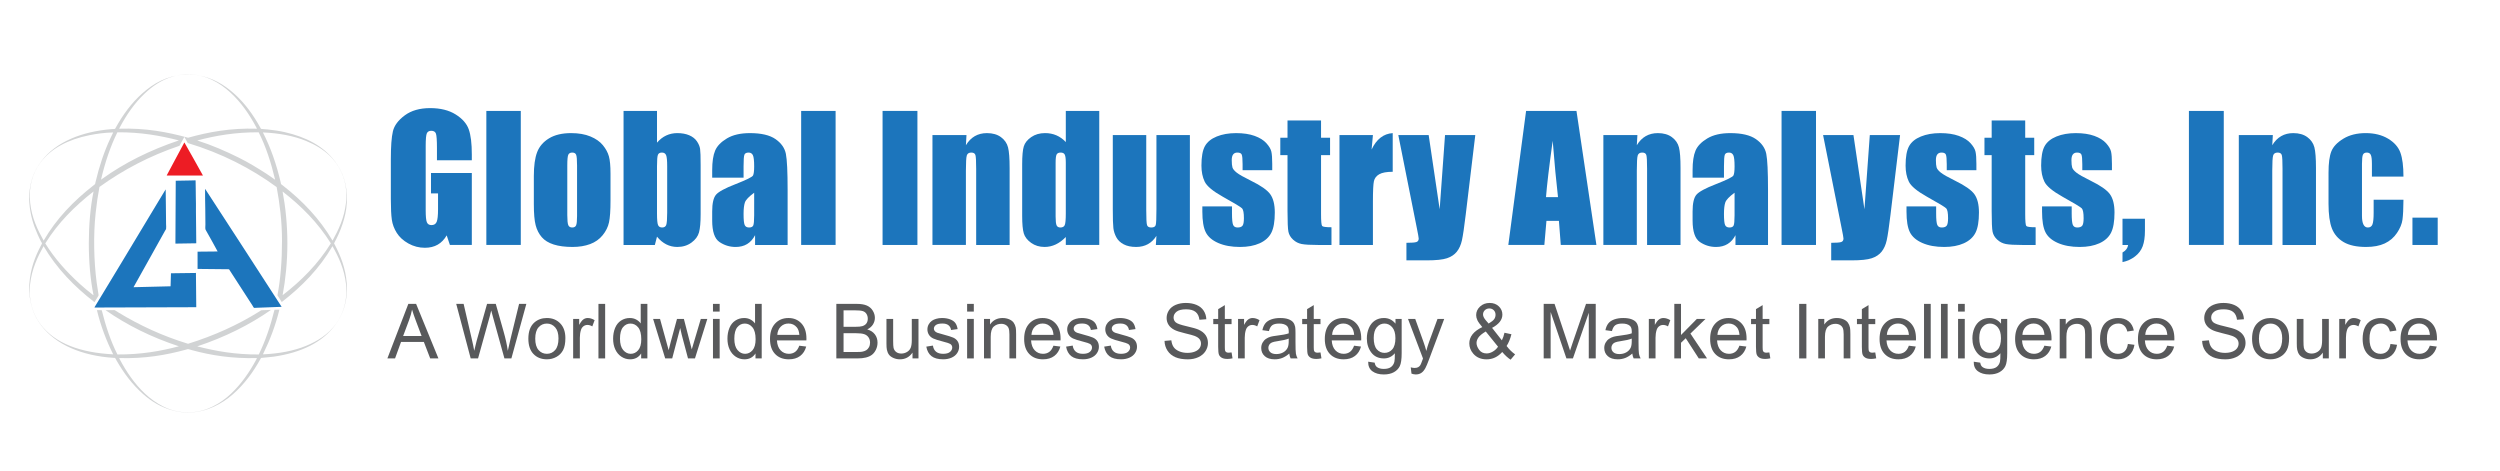 <?xml version="1.0" encoding="utf-8"?>
<!-- Generator: Adobe Illustrator 16.0.0, SVG Export Plug-In . SVG Version: 6.00 Build 0)  -->
<!DOCTYPE svg PUBLIC "-//W3C//DTD SVG 1.1//EN" "http://www.w3.org/Graphics/SVG/1.1/DTD/svg11.dtd">
<svg version="1.1" id="Layer_1" xmlns="http://www.w3.org/2000/svg" xmlns:xlink="http://www.w3.org/1999/xlink" x="0px" y="0px"
	 width="1200px" height="226px" viewBox="0 0 1200 226" enable-background="new 0 0 1200 226" xml:space="preserve">
<g>
	<path fill="#D1D3D4" d="M89.03,35.647c0.826,0,1.652,0,2.478,0c1.147,0.069,2.277,0.221,3.326,0.408
		c7.349,1.311,12.623,4.58,17.287,8.659c5.303,4.638,9.436,10.371,12.925,16.723c0.035,0.063,0.114,0.279,0.188,0.344
		c0.13,0.115,0.106,0.072,0.251,0.095c0.983,0.149,1.971,0.15,2.917,0.251c2.938,0.311,5.609,0.694,8.22,1.286
		c10.318,2.34,18.646,6.732,24.126,13.993c3.675,4.869,6.128,11.095,5.741,19.608c-0.177,3.914-1.042,7.445-2.102,10.604
		c-1.077,3.21-2.37,6.065-3.858,8.848c-0.042,0.081-0.104,0.183-0.125,0.25c-0.077,0.236,0.157,0.484,0.314,0.785
		c2.717,5.237,5.137,11.142,5.71,18.32c0.703,8.827-1.898,15.217-5.428,20.05c-6.298,8.622-16.67,13.436-29.554,15.311
		c-1.854,0.27-3.797,0.351-5.835,0.596c-0.21,0.024-0.226-0.006-0.345,0.095c-0.076,0.063-0.089,0.159-0.157,0.28
		c-3.582,6.521-7.871,12.309-13.333,17.101c-2.656,2.329-5.715,4.405-9.225,5.992c-3.524,1.595-7.681,2.76-12.455,2.76
		c-2.5,0-4.644-0.364-6.714-0.878c-6.055-1.502-10.829-4.55-14.776-8.063c-5.155-4.59-9.071-9.818-12.612-15.938
		c-0.183-0.315-0.466-1.005-0.69-1.224c-0.158-0.152-0.256-0.108-0.534-0.125c-7.786-0.463-14.849-2.108-20.706-4.707
		c-5.92-2.625-10.768-6.198-14.4-11.012c-1.823-2.416-3.321-5.125-4.298-8.406c-0.957-3.221-1.599-7.074-1.286-11.297
		c0.557-7.529,2.749-13.102,5.49-18.353c0.181-0.347,0.645-1.038,0.565-1.287c-0.107-0.333-0.385-0.666-0.565-1.004
		c-0.563-1.062-1.057-2.18-1.537-3.262c-1.981-4.469-3.517-9.167-3.953-15.185c-0.307-4.237,0.313-8.118,1.286-11.326
		c0.999-3.294,2.542-5.958,4.361-8.408c3.607-4.857,8.53-8.409,14.495-11.012c5.55-2.422,12.043-3.94,19.357-4.55
		c0.5-0.042,1.08,0.022,1.506-0.093c0.236-0.064,0.227-0.161,0.345-0.377c3.473-6.321,7.717-12.151,12.958-16.753
		C73.783,40.006,79.741,36.453,89.03,35.647z M123.07,61.217c-3.362-6.348-7.383-12.121-12.424-16.754
		c-2.563-2.356-5.477-4.537-8.91-6.149c-3.373-1.584-7.522-2.837-12.455-2.604c-1.175,0.055-2.336,0.178-3.388,0.345
		c-1.032,0.163-1.991,0.408-2.949,0.69c-5.56,1.638-9.836,4.661-13.585,8.22c-4.812,4.567-8.663,10.156-11.891,16.252
		c-0.092,0.172-0.228,0.356-0.22,0.564c12.617-0.41,23.332,1.619,33.036,4.33c9.682-2.723,20.404-4.735,33.005-4.33
		C123.297,61.574,123.161,61.388,123.07,61.217z M48.496,86.189c0.154,0.015,0.316-0.171,0.471-0.283
		c10.744-7.742,23.096-13.88,36.896-18.51c-8.866-2.272-18.294-3.98-29.523-3.89C52.973,70.316,50.432,77.95,48.496,86.189z
		 M94.677,67.428c7.07,2.231,13.638,5.128,19.891,8.22c4.696,2.322,9.094,5.027,13.334,7.75c1.334,0.857,2.632,1.839,3.89,2.698
		c0.057,0.039,0.167,0.122,0.251,0.094c-1.953-8.233-4.454-15.917-7.875-22.683C112.96,63.437,103.483,65.098,94.677,67.428z
		 M44.763,89.076c0.287-0.225,0.784-0.564,0.878-0.753c0.101-0.203,0.119-0.554,0.188-0.848c1.837-7.737,4.146-14.704,7.185-21.145
		c0.365-0.775,0.847-1.688,1.192-2.479c0.181-0.414,0.034-0.257-0.251-0.251c-3.803,0.08-7.532,0.593-10.98,1.287
		c-10.218,2.055-18.434,6.25-23.624,13.24c-3.413,4.596-5.754,11.057-4.864,19.263c0.789,7.256,3.529,12.888,6.463,18.102
		C27.1,104.891,35.371,96.43,44.763,89.076z M126.239,63.664c3.642,7.104,6.424,15.045,8.471,23.781
		c0.072,0.306,0.084,0.67,0.188,0.879c0.103,0.206,0.578,0.487,0.878,0.721c9.433,7.347,17.69,15.989,23.844,26.448
		c2.907-5.226,5.632-10.919,6.463-18.166c0.453-3.954,0.08-7.909-0.878-11.074c-2.859-9.45-9.582-15.063-18.354-18.636
		c-5.883-2.396-12.845-3.714-20.612-4.047C126.189,63.577,126.217,63.638,126.239,63.664z M88.497,65.734
		c-0.787,1.272-1.53,2.863-2.322,4.235c-14.5,4.897-27.165,11.633-38.432,19.765c-0.369,2.027-0.73,4.026-1.035,6.118
		c-0.299,2.056-0.547,4.151-0.785,6.306c-1.173,10.644-0.856,23.271,0.471,33.382c0.272,2.077,0.661,4.106,0.94,6.147
		c0.027,0.194-0.343,0.699-0.47,0.91c-0.522,0.873-1.021,1.631-1.506,2.447c-9.649-7.458-18.118-16.102-24.439-26.888
		c-2.916,5.229-5.632,10.931-6.463,18.196c-0.94,8.217,1.606,14.802,4.988,19.295c7.036,9.347,19.372,13.648,34.887,14.433
		c-3.23-6.423-5.948-13.524-7.812-21.209c0.764,0.021,1.61-0.042,2.322,0.03c1.908,7.684,4.307,14.871,7.53,21.24
		c11.208,0.071,20.685-1.591,29.491-3.92c-13.167-4.315-24.965-10.195-35.201-17.352c1.008,0,2.205,0,3.231,0
		c0.34,0,0.999-0.084,1.161,0c0.676,0.352,1.319,0.826,1.977,1.225c10.011,6.059,20.892,11.135,33.193,14.9c0.031,0,0.062,0,0.093,0
		c12.651-3.951,23.914-9.075,34.134-15.467c0.447-0.278,0.773-0.6,1.224-0.629c1.395-0.082,3.063-0.064,4.423-0.155
		c-10.393,7.249-22.18,13.104-35.42,17.508c8.873,2.274,18.313,3.981,29.553,3.89c3.15-6.513,5.629-13.695,7.529-21.459
		c0.78-0.007,1.651-0.086,2.353-0.063c-1.858,7.58-4.522,14.59-7.624,20.861c-0.089,0.182-0.254,0.375-0.219,0.598
		c7.752-0.339,14.704-1.654,20.581-4.049c5.83-2.373,10.835-5.715,14.275-10.383c3.362-4.563,5.899-11.123,4.958-19.326
		c-0.833-7.244-3.545-12.979-6.495-18.166c-6.264,10.791-14.727,19.388-24.345,26.824c-0.67-1.1-1.398-2.138-2.071-3.231
		c1.515-7.875,2.196-16.833,2.196-26.165c0-9.306-1.104-17.991-2.572-25.789c-12.272-8.979-26.414-16.255-42.668-21.145
		C89.591,67.672,89.038,66.709,88.497,65.734z M44.888,91.962c-0.001-0.019-0.005-0.037-0.031-0.031
		c-8.968,7.042-17.014,15.007-23.123,24.91c4.573,7.417,10.34,13.754,16.596,19.452c1.954,1.779,4.077,3.535,6.149,5.145
		c0.106,0.084,0.246,0.231,0.408,0.221C41.868,126.938,41.885,106.654,44.888,91.962z M135.682,91.962
		c-0.001-0.033-0.04-0.024-0.03,0.032c1.421,7.415,2.291,16.05,2.29,24.847c-0.001,8.788-0.878,17.431-2.29,24.847
		c8.972-6.91,17.039-15.002,23.153-24.877C152.661,106.962,144.687,98.948,135.682,91.962z M92.137,168.073
		c-0.618-0.168-1.242-0.404-1.852-0.503c-0.206-0.033-0.693,0.166-1.003,0.252c-9.534,2.611-19.799,4.414-32.032,4.048
		c-0.008,0.206,0.128,0.392,0.22,0.563c1.606,3.032,3.347,5.916,5.271,8.598c4.115,5.732,9,10.755,15.561,14.055
		c3.309,1.663,7.17,2.855,11.953,2.854c4.792,0,8.611-1.2,11.953-2.854c3.311-1.637,6.193-3.748,8.691-6.118
		c4.909-4.659,8.85-10.294,12.172-16.501c0.109-0.203,0.239-0.445,0.22-0.597C111.45,172.18,101.334,170.592,92.137,168.073z"/>
	<path fill="#ED1C24" d="M97.407,84.244c-5.783,0-11.566,0-17.35,0c-0.035-0.184,0.111-0.324,0.189-0.47
		c1.29-2.436,2.639-4.924,3.952-7.403c1.421-2.684,2.885-5.371,4.298-8C91.481,73.626,94.518,78.998,97.407,84.244z"/>
	<path fill="#1C75BC" d="M94.207,116.777c-3.331,0.059-6.65,0.128-10.009,0.158c0.029-10.083,0.098-20.128,0.157-30.182
		c2.382-0.038,4.574-0.125,6.964-0.125c0.771,0,1.666-0.005,2.417-0.063c0.212-0.017,0.14,0.042,0.157,0.376
		c0.117,2.405,0.006,4.748,0.094,7.09c0.099,2.628,0.063,5.122,0.063,7.593C94.05,106.725,94.227,111.751,94.207,116.777z"/>
	<path fill="#1C75BC" d="M98.474,90.676c12.229,18.854,24.579,37.743,36.707,56.598c-4.057,0.136-8.202,0.359-12.393,0.47
		c-0.293,0.009-0.651,0.083-0.816,0.032c-0.232-0.071-0.571-0.801-0.784-1.129c-3.734-5.752-7.586-11.722-11.263-17.412
		c-5.052-0.029-10.066-0.099-15.09-0.156c0-2.762,0-5.523,0-8.283c3.211-0.031,6.396-0.088,9.632-0.094
		c-1.676-3.204-3.646-6.592-5.491-9.915c-0.121-0.217-0.299-0.483-0.345-0.659c-0.162-0.628-0.031-1.591-0.031-2.415
		c0-2.492-0.063-4.758-0.063-7.279c0-3.283-0.182-6.451-0.095-9.663C98.444,90.726,98.433,90.681,98.474,90.676z"/>
	<path fill="#1C75BC" d="M79.524,90.895c0.162,5.406,0.055,11.087,0.189,16.628c0.019,0.808,0.126,1.742,0,2.384
		c-0.048,0.24-0.328,0.561-0.503,0.878c-4.986,9.088-10.116,18.023-15.122,27.076c5.906-0.17,11.846-0.307,17.789-0.44
		c0.092-2.05,0.099-4.188,0.188-6.244c4.003-0.043,7.979-0.114,11.985-0.155c0.063,5.472,0.131,10.935,0.157,16.44
		c-16.299,0.026-32.556,0.093-48.817,0.155c-0.053-0.16,0.087-0.321,0.158-0.438c8.409-13.978,17.01-27.971,25.381-42.041
		c1.41-2.37,2.826-4.737,4.266-7.09C76.65,95.671,78.108,93.299,79.524,90.895z"/>
</g>
<g enable-background="new    ">
	<path fill="#1C75BC" d="M226.469,76.928h-16.731v-5.842c0-3.683-0.159-5.987-0.477-6.915s-1.073-1.392-2.265-1.392
		c-1.034,0-1.736,0.397-2.106,1.192c-0.372,0.795-0.557,2.836-0.557,6.12v30.88c0,2.889,0.185,4.789,0.557,5.703
		c0.371,0.914,1.113,1.371,2.226,1.371c1.218,0,2.046-0.517,2.484-1.55c0.437-1.033,0.656-3.047,0.656-6.041v-7.631h-3.378v-9.776
		h19.593v34.536h-10.515l-1.547-4.61c-1.14,1.987-2.579,3.478-4.315,4.472c-1.737,0.993-3.785,1.49-6.145,1.49
		c-2.811,0-5.443-0.683-7.895-2.047c-2.453-1.364-4.315-3.054-5.588-5.067c-1.273-2.013-2.068-4.126-2.386-6.339
		c-0.318-2.212-0.477-5.53-0.477-9.955V76.411c0-6.146,0.331-10.611,0.994-13.394c0.662-2.781,2.563-5.331,5.703-7.65
		c3.14-2.317,7.199-3.477,12.181-3.477c4.901,0,8.968,1.007,12.201,3.02c3.232,2.015,5.338,4.405,6.319,7.174
		c0.98,2.769,1.471,6.79,1.471,12.062V76.928z"/>
	<path fill="#1C75BC" d="M249.979,53.241v64.343h-16.533V53.241H249.979z"/>
	<path fill="#1C75BC" d="M293.043,83.366v12.916c0,4.743-0.239,8.221-0.716,10.433c-0.477,2.212-1.497,4.278-3.06,6.199
		c-1.563,1.922-3.57,3.339-6.021,4.253s-5.266,1.371-8.445,1.371c-3.551,0-6.558-0.392-9.021-1.173
		c-2.464-0.781-4.379-1.96-5.743-3.537c-1.365-1.576-2.338-3.483-2.921-5.723c-0.583-2.238-0.874-5.597-0.874-10.074V84.519
		c0-4.901,0.529-8.729,1.589-11.485c1.06-2.756,2.967-4.968,5.723-6.637c2.755-1.67,6.279-2.504,10.571-2.504
		c3.603,0,6.696,0.536,9.28,1.609c2.583,1.073,4.577,2.471,5.981,4.192c1.404,1.723,2.365,3.498,2.881,5.326
		S293.043,79.63,293.043,83.366z M276.987,79.392c0-2.702-0.146-4.404-0.437-5.106c-0.292-0.702-0.914-1.054-1.868-1.054
		c-0.954,0-1.589,0.352-1.907,1.054c-0.318,0.702-0.477,2.404-0.477,5.106v23.806c0,2.491,0.159,4.113,0.477,4.868
		c0.318,0.756,0.94,1.133,1.868,1.133c0.954,0,1.583-0.344,1.888-1.033c0.304-0.688,0.457-2.172,0.457-4.451V79.392z"/>
	<path fill="#1C75BC" d="M315.362,53.241v15.231c1.324-1.54,2.802-2.688,4.431-3.445c1.629-0.756,3.398-1.135,5.306-1.135
		c2.199,0,4.106,0.345,5.723,1.033c1.616,0.689,2.848,1.656,3.696,2.901c0.847,1.245,1.357,2.464,1.53,3.656
		c0.172,1.192,0.258,3.735,0.258,7.63v23.766c0,3.869-0.258,6.75-0.775,8.645s-1.729,3.537-3.636,4.928
		c-1.908,1.392-4.173,2.087-6.796,2.087c-1.882,0-3.637-0.412-5.266-1.234c-1.629-0.823-3.12-2.058-4.471-3.704l-1.034,3.984
		h-15.022V53.241H315.362z M320.25,79.829c0-2.729-0.173-4.511-0.517-5.346c-0.345-0.834-1.021-1.252-2.027-1.252
		c-0.98,0-1.617,0.365-1.908,1.093c-0.292,0.729-0.437,2.563-0.437,5.505v22.732c0,2.835,0.165,4.649,0.497,5.444
		c0.331,0.795,0.987,1.192,1.967,1.192c1.006,0,1.662-0.41,1.967-1.231c0.304-0.821,0.457-2.796,0.457-5.922V79.829z"/>
	<path fill="#1C75BC" d="M356.915,85.273h-15.063v-3.537c0-4.079,0.47-7.226,1.411-9.438c0.94-2.212,2.828-4.166,5.663-5.862
		c2.834-1.695,6.518-2.543,11.048-2.543c5.431,0,9.524,0.96,12.28,2.881c2.755,1.922,4.412,4.279,4.968,7.074
		c0.557,2.796,0.834,8.552,0.834,17.268v26.469h-15.619v-4.699c-0.98,1.885-2.245,3.298-3.795,4.239
		c-1.55,0.942-3.398,1.414-5.544,1.414c-2.809,0-5.385-0.789-7.73-2.365s-3.517-5.027-3.517-10.353v-4.332
		c0-3.947,0.622-6.637,1.868-8.067c1.245-1.431,4.332-3.1,9.26-5.008c5.272-2.066,8.094-3.457,8.465-4.173
		c0.371-0.715,0.557-2.172,0.557-4.372c0-2.755-0.206-4.55-0.616-5.385c-0.411-0.834-1.093-1.252-2.046-1.252
		c-1.087,0-1.763,0.352-2.027,1.054c-0.265,0.702-0.397,2.523-0.397,5.464V85.273z M362.002,92.507
		c-2.57,1.882-4.061,3.457-4.471,4.729c-0.411,1.271-0.616,3.1-0.616,5.484c0,2.729,0.179,4.49,0.537,5.285
		c0.357,0.795,1.066,1.192,2.126,1.192c1.007,0,1.662-0.311,1.967-0.934c0.304-0.622,0.457-2.259,0.457-4.908V92.507z"/>
	<path fill="#1C75BC" d="M401.091,53.241v64.343h-16.533V53.241H401.091z"/>
	<path fill="#1C75BC" d="M440.363,53.241v64.343h-16.731V53.241H440.363z"/>
	<path fill="#1C75BC" d="M463.913,64.846l-0.278,4.858c1.166-1.937,2.59-3.39,4.272-4.358s3.623-1.453,5.822-1.453
		c2.755,0,5.008,0.649,6.756,1.947c1.749,1.298,2.875,2.935,3.379,4.908c0.503,1.974,0.755,5.266,0.755,9.876v36.96h-16.056V81.061
		c0-3.629-0.119-5.842-0.358-6.637c-0.238-0.795-0.9-1.192-1.986-1.192c-1.14,0-1.855,0.457-2.146,1.371
		c-0.292,0.914-0.438,3.358-0.438,7.333v35.648h-16.056V64.846H463.913z"/>
	<path fill="#1C75BC" d="M527.643,53.241v64.343h-16.056v-3.825c-1.537,1.594-3.153,2.788-4.849,3.584
		c-1.696,0.796-3.472,1.195-5.326,1.195c-2.49,0-4.649-0.656-6.478-1.968s-3.001-2.828-3.518-4.55
		c-0.517-1.723-0.774-4.531-0.774-8.426v-24.68c0-4.054,0.258-6.929,0.774-8.624s1.702-3.186,3.558-4.472
		c1.854-1.284,4.066-1.927,6.637-1.927c1.987,0,3.809,0.358,5.465,1.075c1.655,0.717,3.159,1.793,4.511,3.227V53.241H527.643z
		 M511.587,78.12c0-1.934-0.166-3.232-0.497-3.895c-0.332-0.662-0.987-0.994-1.968-0.994c-0.953,0-1.596,0.298-1.927,0.895
		c-0.332,0.596-0.497,1.928-0.497,3.994v25.832c0,2.146,0.159,3.558,0.477,4.232c0.318,0.676,0.928,1.014,1.828,1.014
		c1.033,0,1.723-0.377,2.067-1.133c0.344-0.755,0.517-2.603,0.517-5.544V78.12z"/>
	<path fill="#1C75BC" d="M571.143,64.846v52.738h-16.334l0.278-4.382c-1.113,1.778-2.484,3.112-4.113,4.002
		c-1.63,0.889-3.505,1.334-5.624,1.334c-2.411,0-4.411-0.425-6.001-1.272s-2.762-1.973-3.517-3.378
		c-0.756-1.403-1.227-2.867-1.411-4.392c-0.186-1.522-0.278-4.55-0.278-9.081V64.846h16.056v35.888c0,4.107,0.126,6.544,0.378,7.313
		c0.251,0.769,0.934,1.152,2.047,1.152c1.191,0,1.9-0.397,2.126-1.192c0.225-0.795,0.338-3.352,0.338-7.67v-35.49H571.143z"/>
	<path fill="#1C75BC" d="M610.67,81.697h-14.228v-2.862c0-2.437-0.139-3.98-0.417-4.63c-0.278-0.648-0.974-0.974-2.087-0.974
		c-0.9,0-1.576,0.298-2.026,0.895c-0.451,0.596-0.676,1.49-0.676,2.683c0,1.616,0.112,2.802,0.338,3.557
		c0.225,0.755,0.9,1.584,2.026,2.484s3.438,2.212,6.935,3.935c4.664,2.278,7.723,4.425,9.182,6.438
		c1.455,2.014,2.186,4.942,2.186,8.783c0,4.292-0.557,7.531-1.67,9.717c-1.113,2.187-2.975,3.869-5.584,5.048
		s-5.756,1.769-9.438,1.769c-4.081,0-7.571-0.636-10.473-1.908c-2.901-1.271-4.895-2.993-5.981-5.166
		c-1.086-2.172-1.629-5.458-1.629-9.856v-2.543h14.228v3.338c0,2.836,0.179,4.677,0.536,5.524c0.358,0.848,1.066,1.271,2.127,1.271
		c1.139,0,1.934-0.284,2.384-0.854c0.45-0.569,0.676-1.769,0.676-3.597c0-2.517-0.292-4.093-0.874-4.729
		c-0.609-0.636-3.723-2.517-9.34-5.643c-4.716-2.649-7.591-5.054-8.624-7.214c-1.033-2.159-1.55-4.723-1.55-7.689
		c0-4.213,0.557-7.319,1.669-9.32c1.113-2,3.001-3.543,5.664-4.63c2.662-1.086,5.756-1.629,9.279-1.629
		c3.497,0,6.472,0.443,8.922,1.331c2.451,0.888,4.332,2.061,5.643,3.518c1.313,1.457,2.107,2.809,2.385,4.054
		c0.279,1.245,0.418,3.192,0.418,5.842V81.697z"/>
	<path fill="#1C75BC" d="M634.102,57.812v8.307h4.33v8.346h-4.33v28.217c0,3.472,0.178,5.405,0.535,5.803s1.848,0.596,4.471,0.596
		v8.505h-6.477c-3.656,0-6.268-0.152-7.83-0.457s-2.941-1.007-4.133-2.106c-1.193-1.099-1.934-2.357-2.227-3.775
		c-0.291-1.417-0.436-4.749-0.436-9.995V74.464h-3.459v-8.346h3.459v-8.307H634.102z"/>
	<path fill="#1C75BC" d="M659.002,64.846l-0.635,6.936c2.33-4.967,5.709-7.597,10.135-7.889v18.56c-2.941,0-5.102,0.397-6.479,1.192
		c-1.379,0.795-2.227,1.901-2.543,3.318c-0.318,1.417-0.479,4.684-0.479,9.796v20.825h-16.055V64.846H659.002z"/>
	<path fill="#1C75BC" d="M708.137,64.846L703.549,103c-0.725,6.04-1.334,10.159-1.824,12.358s-1.305,4.014-2.443,5.444
		s-2.721,2.484-4.748,3.16s-5.266,1.013-9.717,1.013h-9.734v-8.425c2.494,0,4.1-0.126,4.816-0.378
		c0.717-0.251,1.074-0.814,1.074-1.688c0-0.424-0.332-2.266-0.994-5.524l-8.791-44.114h14.574l5.275,35.609l2.574-35.609H708.137z"
		/>
	<path fill="#1C75BC" d="M756.707,53.241l9.568,64.343h-17.1l-0.896-11.565h-5.986l-1.006,11.565H723.99l8.533-64.343H756.707z
		 M747.84,94.613c-0.848-7.288-1.697-16.296-2.549-27.025c-1.703,12.321-2.775,21.329-3.211,27.025H747.84z"/>
	<path fill="#1C75BC" d="M785.951,64.846l-0.279,4.858c1.166-1.937,2.59-3.39,4.273-4.358c1.682-0.969,3.623-1.453,5.822-1.453
		c2.754,0,5.008,0.649,6.756,1.947s2.875,2.935,3.379,4.908c0.502,1.974,0.754,5.266,0.754,9.876v36.96h-16.055V81.061
		c0-3.629-0.119-5.842-0.359-6.637c-0.238-0.795-0.9-1.192-1.986-1.192c-1.139,0-1.855,0.457-2.146,1.371s-0.438,3.358-0.438,7.333
		v35.648h-16.055V64.846H785.951z"/>
	<path fill="#1C75BC" d="M827.504,85.273h-15.061v-3.537c0-4.079,0.469-7.226,1.41-9.438c0.939-2.212,2.828-4.166,5.662-5.862
		c2.836-1.695,6.52-2.543,11.049-2.543c5.432,0,9.525,0.96,12.281,2.881c2.754,1.922,4.41,4.279,4.967,7.074
		c0.557,2.796,0.836,8.552,0.836,17.268v26.469h-15.619v-4.699c-0.98,1.885-2.246,3.298-3.795,4.239
		c-1.551,0.942-3.398,1.414-5.545,1.414c-2.809,0-5.385-0.789-7.73-2.365c-2.344-1.576-3.516-5.027-3.516-10.353v-4.332
		c0-3.947,0.621-6.637,1.867-8.067c1.244-1.431,4.332-3.1,9.26-5.008c5.271-2.066,8.094-3.457,8.465-4.173
		c0.371-0.715,0.557-2.172,0.557-4.372c0-2.755-0.205-4.55-0.615-5.385c-0.412-0.834-1.094-1.252-2.047-1.252
		c-1.088,0-1.764,0.352-2.027,1.054c-0.266,0.702-0.398,2.523-0.398,5.464V85.273z M832.592,92.507
		c-2.57,1.882-4.061,3.457-4.471,4.729c-0.412,1.271-0.617,3.1-0.617,5.484c0,2.729,0.18,4.49,0.537,5.285s1.066,1.192,2.127,1.192
		c1.006,0,1.662-0.311,1.967-0.934c0.305-0.622,0.457-2.259,0.457-4.908V92.507z"/>
	<path fill="#1C75BC" d="M871.682,53.241v64.343h-16.533V53.241H871.682z"/>
	<path fill="#1C75BC" d="M912.033,64.846L907.445,103c-0.727,6.04-1.334,10.159-1.824,12.358s-1.305,4.014-2.443,5.444
		c-1.141,1.431-2.723,2.484-4.75,3.16c-2.025,0.676-5.266,1.013-9.715,1.013h-9.736v-8.425c2.494,0,4.102-0.126,4.816-0.378
		c0.717-0.251,1.076-0.814,1.076-1.688c0-0.424-0.332-2.266-0.996-5.524l-8.791-44.114h14.576l5.275,35.609l2.572-35.609H912.033z"
		/>
	<path fill="#1C75BC" d="M948.668,81.697h-14.229v-2.862c0-2.437-0.139-3.98-0.416-4.63c-0.279-0.648-0.975-0.974-2.088-0.974
		c-0.9,0-1.576,0.298-2.025,0.895c-0.451,0.596-0.676,1.49-0.676,2.683c0,1.616,0.111,2.802,0.338,3.557
		c0.225,0.755,0.9,1.584,2.025,2.484c1.127,0.9,3.439,2.212,6.936,3.935c4.664,2.278,7.723,4.425,9.182,6.438
		c1.455,2.014,2.186,4.942,2.186,8.783c0,4.292-0.557,7.531-1.67,9.717c-1.113,2.187-2.975,3.869-5.584,5.048
		s-5.756,1.769-9.438,1.769c-4.082,0-7.572-0.636-10.473-1.908c-2.902-1.271-4.895-2.993-5.982-5.166
		c-1.086-2.172-1.629-5.458-1.629-9.856v-2.543h14.229v3.338c0,2.836,0.178,4.677,0.535,5.524c0.359,0.848,1.066,1.271,2.127,1.271
		c1.139,0,1.934-0.284,2.385-0.854c0.449-0.569,0.676-1.769,0.676-3.597c0-2.517-0.293-4.093-0.875-4.729
		c-0.609-0.636-3.723-2.517-9.34-5.643c-4.715-2.649-7.59-5.054-8.623-7.214c-1.033-2.159-1.551-4.723-1.551-7.689
		c0-4.213,0.557-7.319,1.67-9.32c1.113-2,3-3.543,5.664-4.63c2.662-1.086,5.756-1.629,9.279-1.629c3.496,0,6.471,0.443,8.922,1.331
		s4.332,2.061,5.643,3.518c1.313,1.457,2.107,2.809,2.385,4.054c0.279,1.245,0.418,3.192,0.418,5.842V81.697z"/>
	<path fill="#1C75BC" d="M972.1,57.812v8.307h4.33v8.346h-4.33v28.217c0,3.472,0.178,5.405,0.535,5.803s1.848,0.596,4.471,0.596
		v8.505h-6.477c-3.656,0-6.268-0.152-7.83-0.457s-2.941-1.007-4.133-2.106c-1.193-1.099-1.934-2.357-2.227-3.775
		c-0.291-1.417-0.436-4.749-0.436-9.995V74.464h-3.459v-8.346h3.459v-8.307H972.1z"/>
	<path fill="#1C75BC" d="M1013.73,81.697h-14.227v-2.862c0-2.437-0.139-3.98-0.418-4.63c-0.277-0.648-0.973-0.974-2.086-0.974
		c-0.9,0-1.576,0.298-2.027,0.895c-0.451,0.596-0.676,1.49-0.676,2.683c0,1.616,0.113,2.802,0.338,3.557s0.9,1.584,2.027,2.484
		c1.125,0.9,3.438,2.212,6.936,3.935c4.662,2.278,7.723,4.425,9.18,6.438c1.457,2.014,2.186,4.942,2.186,8.783
		c0,4.292-0.557,7.531-1.668,9.717c-1.113,2.187-2.975,3.869-5.584,5.048c-2.611,1.179-5.758,1.769-9.439,1.769
		c-4.08,0-7.57-0.636-10.473-1.908c-2.9-1.271-4.895-2.993-5.98-5.166c-1.086-2.172-1.629-5.458-1.629-9.856v-2.543h14.227v3.338
		c0,2.836,0.18,4.677,0.537,5.524s1.066,1.271,2.127,1.271c1.139,0,1.934-0.284,2.383-0.854c0.451-0.569,0.676-1.769,0.676-3.597
		c0-2.517-0.291-4.093-0.873-4.729c-0.609-0.636-3.723-2.517-9.34-5.643c-4.717-2.649-7.592-5.054-8.625-7.214
		c-1.033-2.159-1.549-4.723-1.549-7.689c0-4.213,0.557-7.319,1.668-9.32c1.113-2,3.002-3.543,5.664-4.63
		c2.662-1.086,5.756-1.629,9.279-1.629c3.498,0,6.473,0.443,8.922,1.331c2.451,0.888,4.332,2.061,5.645,3.518
		c1.311,1.457,2.105,2.809,2.385,4.054c0.277,1.245,0.416,3.192,0.416,5.842V81.697z"/>
	<path fill="#1C75BC" d="M1029.572,104.985v5.763c0,3.021-0.359,5.498-1.074,7.432c-0.715,1.935-1.953,3.577-3.715,4.929
		c-1.764,1.351-3.756,2.251-5.982,2.702v-4.61c1.59-0.9,2.49-2.106,2.703-3.616h-2.703v-12.599H1029.572z"/>
	<path fill="#1C75BC" d="M1067.412,53.241v64.343h-16.73V53.241H1067.412z"/>
	<path fill="#1C75BC" d="M1090.963,64.846l-0.279,4.858c1.166-1.937,2.59-3.39,4.273-4.358c1.682-0.969,3.623-1.453,5.822-1.453
		c2.754,0,5.008,0.649,6.756,1.947s2.875,2.935,3.379,4.908c0.502,1.974,0.754,5.266,0.754,9.876v36.96h-16.055V81.061
		c0-3.629-0.119-5.842-0.359-6.637c-0.238-0.795-0.9-1.192-1.986-1.192c-1.139,0-1.855,0.457-2.146,1.371s-0.438,3.358-0.438,7.333
		v35.648h-16.055V64.846H1090.963z"/>
	<path fill="#1C75BC" d="M1153.66,84.757h-15.143v-6.08c0-2.12-0.172-3.558-0.518-4.313c-0.344-0.755-0.98-1.133-1.906-1.133
		c-0.928,0-1.551,0.332-1.869,0.994c-0.316,0.662-0.477,2.146-0.477,4.451v24.878c0,1.882,0.238,3.293,0.715,4.232
		c0.479,0.941,1.18,1.411,2.107,1.411c1.086,0,1.82-0.49,2.205-1.471c0.385-0.979,0.576-2.834,0.576-5.563v-6.279h14.309
		c-0.027,4.213-0.18,7.372-0.457,9.479c-0.279,2.106-1.168,4.266-2.664,6.478c-1.496,2.213-3.451,3.882-5.861,5.008
		c-2.412,1.126-5.393,1.689-8.941,1.689c-4.531,0-8.121-0.775-10.771-2.325c-2.648-1.55-4.523-3.722-5.623-6.518
		c-1.1-2.795-1.648-6.763-1.648-11.903V82.81c0-4.478,0.449-7.855,1.35-10.134c0.9-2.279,2.822-4.313,5.764-6.101
		c2.941-1.789,6.518-2.683,10.73-2.683c4.186,0,7.762,0.888,10.73,2.662c2.967,1.775,4.941,4.015,5.922,6.717
		C1153.168,75.974,1153.66,79.803,1153.66,84.757z"/>
	<path fill="#1C75BC" d="M1170.096,104.469v13.115h-12.121v-13.115H1170.096z"/>
</g>
<g enable-background="new    ">
	<path fill="#58595B" d="M185.946,172.042L196,145.861h3.732l10.715,26.181h-3.947l-3.054-7.929H192.5l-2.875,7.929H185.946z
		 M193.5,161.291h8.875l-2.732-7.25c-0.833-2.203-1.453-4.013-1.857-5.43c-0.333,1.679-0.804,3.346-1.411,5.001L193.5,161.291z"/>
	<path fill="#58595B" d="M225.932,172.042l-6.947-26.181h3.554l3.982,17.162c0.428,1.798,0.797,3.584,1.107,5.357
		c0.667-2.798,1.06-4.411,1.179-4.84l4.982-17.68h4.179l3.75,13.251c0.94,3.286,1.619,6.376,2.036,9.269
		c0.333-1.654,0.768-3.554,1.304-5.696l4.107-16.823h3.482l-7.179,26.181h-3.34l-5.518-19.948c-0.464-1.666-0.738-2.69-0.822-3.071
		c-0.274,1.203-0.53,2.227-0.768,3.071l-5.554,19.948H225.932z"/>
	<path fill="#58595B" d="M253.612,162.56c0-3.513,0.976-6.114,2.929-7.805c1.631-1.404,3.619-2.107,5.965-2.107
		c2.607,0,4.738,0.854,6.393,2.563c1.655,1.708,2.482,4.068,2.482,7.08c0,2.441-0.366,4.36-1.098,5.76
		c-0.732,1.399-1.798,2.485-3.197,3.259c-1.399,0.774-2.926,1.161-4.581,1.161c-2.655,0-4.801-0.852-6.438-2.554
		C254.43,168.215,253.612,165.762,253.612,162.56z M256.916,162.56c0,2.429,0.53,4.247,1.589,5.455c1.06,1.209,2.393,1.813,4,1.813
		c1.595,0,2.922-0.606,3.982-1.821c1.06-1.214,1.589-3.065,1.589-5.554c0-2.346-0.533-4.122-1.598-5.331
		c-1.066-1.208-2.391-1.813-3.974-1.813c-1.607,0-2.941,0.602-4,1.804C257.445,158.315,256.916,160.131,256.916,162.56z"/>
	<path fill="#58595B" d="M275.113,172.042v-18.966h2.893v2.875c0.738-1.345,1.42-2.231,2.045-2.66s1.313-0.644,2.063-0.644
		c1.083,0,2.185,0.346,3.304,1.036l-1.107,2.982c-0.786-0.465-1.572-0.696-2.357-0.696c-0.703,0-1.333,0.211-1.893,0.634
		s-0.958,1.009-1.196,1.759c-0.357,1.144-0.536,2.394-0.536,3.75v9.93H275.113z"/>
	<path fill="#58595B" d="M287.257,172.042v-26.181h3.215v26.181H287.257z"/>
	<path fill="#58595B" d="M307.759,172.042v-2.393c-1.203,1.881-2.971,2.821-5.304,2.821c-1.512,0-2.902-0.417-4.17-1.25
		c-1.268-0.833-2.25-1.997-2.946-3.491c-0.697-1.494-1.045-3.212-1.045-5.152c0-1.894,0.315-3.61,0.947-5.152
		c0.631-1.542,1.577-2.724,2.839-3.545c1.262-0.821,2.672-1.232,4.232-1.232c1.143,0,2.161,0.241,3.054,0.724
		s1.619,1.11,2.179,1.884v-9.394h3.197v26.181H307.759z M297.597,162.577c0,2.429,0.512,4.244,1.536,5.446
		c1.023,1.203,2.232,1.804,3.625,1.804c1.405,0,2.599-0.574,3.581-1.723c0.982-1.149,1.474-2.902,1.474-5.26
		c0-2.595-0.5-4.5-1.5-5.715c-1-1.214-2.232-1.821-3.696-1.821c-1.429,0-2.623,0.584-3.581,1.75
		C298.077,158.226,297.597,160.065,297.597,162.577z"/>
	<path fill="#58595B" d="M319.295,172.042l-5.804-18.966h3.322l3.018,10.947l1.125,4.072c0.048-0.203,0.375-1.507,0.982-3.911
		l3.018-11.108h3.304l2.839,11.001l0.947,3.625l1.089-3.661l3.25-10.965h3.125l-5.929,18.966h-3.339l-3.018-11.358l-0.732-3.231
		l-3.839,14.59H319.295z"/>
	<path fill="#58595B" d="M342.225,149.559v-3.697h3.214v3.697H342.225z M342.225,172.042v-18.966h3.214v18.966H342.225z"/>
	<path fill="#58595B" d="M362.637,172.042v-2.393c-1.203,1.881-2.971,2.821-5.304,2.821c-1.512,0-2.902-0.417-4.17-1.25
		c-1.268-0.833-2.25-1.997-2.946-3.491c-0.697-1.494-1.045-3.212-1.045-5.152c0-1.894,0.315-3.61,0.947-5.152
		c0.631-1.542,1.577-2.724,2.839-3.545c1.262-0.821,2.672-1.232,4.232-1.232c1.143,0,2.161,0.241,3.054,0.724
		s1.619,1.11,2.179,1.884v-9.394h3.197v26.181H362.637z M352.476,162.577c0,2.429,0.512,4.244,1.536,5.446
		c1.023,1.203,2.232,1.804,3.625,1.804c1.405,0,2.599-0.574,3.581-1.723c0.982-1.149,1.474-2.902,1.474-5.26
		c0-2.595-0.5-4.5-1.5-5.715c-1-1.214-2.232-1.821-3.696-1.821c-1.429,0-2.623,0.584-3.581,1.75
		C352.955,158.226,352.476,160.065,352.476,162.577z"/>
	<path fill="#58595B" d="M383.657,165.935l3.322,0.41c-0.524,1.941-1.495,3.447-2.911,4.519c-1.417,1.071-3.227,1.607-5.429,1.607
		c-2.774,0-4.973-0.854-6.599-2.563c-1.625-1.709-2.438-4.104-2.438-7.188c0-3.19,0.821-5.667,2.464-7.429s3.774-2.644,6.394-2.644
		c2.536,0,4.607,0.863,6.215,2.59c1.607,1.727,2.411,4.155,2.411,7.286c0,0.19-0.006,0.477-0.018,0.857h-14.144
		c0.119,2.083,0.708,3.679,1.768,4.786c1.06,1.107,2.381,1.66,3.964,1.66c1.179,0,2.185-0.309,3.018-0.929
		C382.507,168.28,383.168,167.292,383.657,165.935z M373.103,160.737h10.59c-0.143-1.595-0.548-2.791-1.214-3.589
		c-1.024-1.238-2.352-1.857-3.982-1.857c-1.477,0-2.718,0.494-3.724,1.482S373.209,159.083,373.103,160.737z"/>
	<path fill="#58595B" d="M401.444,172.042v-26.181h9.822c2,0,3.604,0.266,4.813,0.795c1.208,0.53,2.155,1.346,2.84,2.446
		c0.685,1.102,1.027,2.254,1.027,3.456c0,1.119-0.304,2.173-0.911,3.161c-0.607,0.988-1.524,1.785-2.75,2.393
		c1.583,0.465,2.801,1.257,3.652,2.375c0.851,1.119,1.277,2.441,1.277,3.965c0,1.227-0.259,2.366-0.777,3.42
		c-0.518,1.054-1.158,1.866-1.92,2.438c-0.762,0.571-1.718,1.003-2.866,1.295c-1.149,0.292-2.557,0.438-4.224,0.438H401.444z
		 M404.908,156.862h5.661c1.536,0,2.637-0.101,3.304-0.304c0.881-0.262,1.544-0.696,1.991-1.304
		c0.446-0.607,0.669-1.369,0.669-2.286c0-0.868-0.208-1.634-0.625-2.294c-0.417-0.661-1.012-1.113-1.786-1.357
		c-0.774-0.244-2.102-0.366-3.982-0.366h-5.233V156.862z M404.908,168.952h6.519c1.119,0,1.905-0.041,2.357-0.125
		c0.797-0.143,1.464-0.381,2-0.714s0.976-0.818,1.322-1.456c0.345-0.637,0.518-1.371,0.518-2.205c0-0.976-0.25-1.824-0.75-2.545
		c-0.5-0.72-1.194-1.226-2.081-1.518c-0.887-0.292-2.164-0.438-3.831-0.438h-6.054V168.952z"/>
	<path fill="#58595B" d="M438,172.042v-2.786c-1.477,2.144-3.482,3.215-6.018,3.215c-1.12,0-2.164-0.215-3.134-0.643
		c-0.971-0.429-1.691-0.968-2.161-1.616c-0.47-0.649-0.801-1.444-0.991-2.385c-0.131-0.631-0.197-1.631-0.197-3v-11.751h3.215
		v10.519c0,1.679,0.065,2.811,0.196,3.394c0.202,0.846,0.631,1.509,1.286,1.991s1.464,0.723,2.429,0.723s1.869-0.246,2.714-0.741
		c0.845-0.493,1.444-1.166,1.795-2.018c0.351-0.851,0.527-2.086,0.527-3.705v-10.162h3.214v18.966H438z"/>
	<path fill="#58595B" d="M444.625,166.381l3.179-0.5c0.179,1.274,0.676,2.25,1.491,2.929s1.956,1.018,3.42,1.018
		c1.476,0,2.572-0.3,3.286-0.901s1.071-1.307,1.071-2.116c0-0.727-0.315-1.298-0.946-1.715c-0.441-0.285-1.536-0.648-3.286-1.089
		c-2.357-0.596-3.991-1.11-4.902-1.545c-0.911-0.435-1.602-1.036-2.072-1.804s-0.706-1.616-0.706-2.545
		c0-0.845,0.193-1.628,0.581-2.349c0.387-0.72,0.914-1.318,1.581-1.794c0.5-0.369,1.181-0.682,2.045-0.938
		c0.863-0.256,1.789-0.384,2.777-0.384c1.488,0,2.795,0.215,3.92,0.644s1.956,1.009,2.491,1.741
		c0.536,0.731,0.905,1.711,1.107,2.938l-3.143,0.429c-0.143-0.977-0.557-1.738-1.241-2.286c-0.685-0.548-1.652-0.821-2.902-0.821
		c-1.476,0-2.53,0.244-3.161,0.732c-0.631,0.488-0.947,1.06-0.947,1.714c0,0.417,0.131,0.792,0.393,1.125
		c0.262,0.346,0.672,0.632,1.232,0.857c0.322,0.119,1.268,0.393,2.84,0.821c2.274,0.607,3.86,1.104,4.759,1.491
		c0.898,0.387,1.604,0.949,2.116,1.688c0.512,0.738,0.768,1.655,0.768,2.75c0,1.072-0.313,2.081-0.938,3.027
		s-1.527,1.679-2.706,2.196c-1.179,0.519-2.512,0.777-4,0.777c-2.464,0-4.343-0.512-5.634-1.536
		C445.807,169.911,444.982,168.393,444.625,166.381z"/>
	<path fill="#58595B" d="M464.216,149.559v-3.697h3.214v3.697H464.216z M464.216,172.042v-18.966h3.214v18.966H464.216z"/>
	<path fill="#58595B" d="M472.323,172.042v-18.966h2.893v2.697c1.393-2.084,3.405-3.126,6.036-3.126
		c1.143,0,2.194,0.206,3.152,0.616c0.958,0.411,1.675,0.95,2.152,1.616c0.476,0.667,0.81,1.459,1,2.375
		c0.119,0.596,0.179,1.638,0.179,3.126v11.661h-3.214v-11.536c0-1.31-0.125-2.289-0.375-2.938c-0.25-0.648-0.693-1.166-1.33-1.554
		c-0.637-0.387-1.384-0.58-2.241-0.58c-1.37,0-2.551,0.435-3.545,1.304c-0.994,0.869-1.491,2.519-1.491,4.947v10.357H472.323z"/>
	<path fill="#58595B" d="M505.647,165.935l3.322,0.41c-0.524,1.941-1.495,3.447-2.911,4.519c-1.417,1.071-3.227,1.607-5.429,1.607
		c-2.774,0-4.973-0.854-6.599-2.563c-1.625-1.709-2.438-4.104-2.438-7.188c0-3.19,0.821-5.667,2.464-7.429s3.774-2.644,6.394-2.644
		c2.536,0,4.607,0.863,6.215,2.59c1.607,1.727,2.411,4.155,2.411,7.286c0,0.19-0.006,0.477-0.018,0.857h-14.144
		c0.119,2.083,0.708,3.679,1.768,4.786c1.06,1.107,2.381,1.66,3.964,1.66c1.179,0,2.185-0.309,3.018-0.929
		C504.498,168.28,505.159,167.292,505.647,165.935z M495.093,160.737h10.59c-0.143-1.595-0.548-2.791-1.214-3.589
		c-1.024-1.238-2.352-1.857-3.982-1.857c-1.477,0-2.718,0.494-3.724,1.482S495.2,159.083,495.093,160.737z"/>
	<path fill="#58595B" d="M511.719,166.381l3.179-0.5c0.179,1.274,0.676,2.25,1.491,2.929s1.956,1.018,3.42,1.018
		c1.476,0,2.572-0.3,3.286-0.901s1.071-1.307,1.071-2.116c0-0.727-0.315-1.298-0.946-1.715c-0.441-0.285-1.536-0.648-3.286-1.089
		c-2.357-0.596-3.991-1.11-4.902-1.545c-0.911-0.435-1.602-1.036-2.072-1.804s-0.706-1.616-0.706-2.545
		c0-0.845,0.193-1.628,0.581-2.349c0.387-0.72,0.914-1.318,1.581-1.794c0.5-0.369,1.181-0.682,2.045-0.938
		c0.863-0.256,1.789-0.384,2.777-0.384c1.488,0,2.795,0.215,3.92,0.644s1.956,1.009,2.491,1.741
		c0.536,0.731,0.905,1.711,1.107,2.938l-3.143,0.429c-0.143-0.977-0.557-1.738-1.241-2.286c-0.685-0.548-1.652-0.821-2.902-0.821
		c-1.476,0-2.53,0.244-3.161,0.732c-0.631,0.488-0.947,1.06-0.947,1.714c0,0.417,0.131,0.792,0.393,1.125
		c0.262,0.346,0.672,0.632,1.232,0.857c0.322,0.119,1.268,0.393,2.84,0.821c2.274,0.607,3.86,1.104,4.759,1.491
		c0.898,0.387,1.604,0.949,2.116,1.688c0.512,0.738,0.768,1.655,0.768,2.75c0,1.072-0.313,2.081-0.938,3.027
		s-1.527,1.679-2.706,2.196c-1.179,0.519-2.512,0.777-4,0.777c-2.464,0-4.343-0.512-5.634-1.536
		C512.901,169.911,512.077,168.393,511.719,166.381z"/>
	<path fill="#58595B" d="M530.006,166.381l3.179-0.5c0.179,1.274,0.676,2.25,1.491,2.929s1.956,1.018,3.42,1.018
		c1.476,0,2.572-0.3,3.286-0.901s1.071-1.307,1.071-2.116c0-0.727-0.315-1.298-0.946-1.715c-0.441-0.285-1.536-0.648-3.286-1.089
		c-2.357-0.596-3.991-1.11-4.902-1.545c-0.911-0.435-1.602-1.036-2.072-1.804s-0.706-1.616-0.706-2.545
		c0-0.845,0.193-1.628,0.581-2.349c0.387-0.72,0.914-1.318,1.581-1.794c0.5-0.369,1.181-0.682,2.045-0.938
		c0.863-0.256,1.789-0.384,2.777-0.384c1.488,0,2.795,0.215,3.92,0.644s1.956,1.009,2.491,1.741
		c0.536,0.731,0.905,1.711,1.107,2.938l-3.143,0.429c-0.143-0.977-0.557-1.738-1.241-2.286c-0.685-0.548-1.652-0.821-2.902-0.821
		c-1.476,0-2.53,0.244-3.161,0.732c-0.631,0.488-0.947,1.06-0.947,1.714c0,0.417,0.131,0.792,0.393,1.125
		c0.262,0.346,0.672,0.632,1.232,0.857c0.322,0.119,1.268,0.393,2.84,0.821c2.274,0.607,3.86,1.104,4.759,1.491
		c0.898,0.387,1.604,0.949,2.116,1.688c0.512,0.738,0.768,1.655,0.768,2.75c0,1.072-0.313,2.081-0.938,3.027
		s-1.527,1.679-2.706,2.196c-1.179,0.519-2.512,0.777-4,0.777c-2.464,0-4.343-0.512-5.634-1.536
		C531.188,169.911,530.364,168.393,530.006,166.381z"/>
	<path fill="#58595B" d="M558.973,163.631l3.268-0.286c0.154,1.31,0.515,2.385,1.081,3.224c0.565,0.84,1.443,1.518,2.634,2.036
		c1.19,0.518,2.53,0.776,4.018,0.776c1.322,0,2.488-0.196,3.5-0.589c1.012-0.394,1.765-0.932,2.259-1.616
		c0.494-0.685,0.741-1.432,0.741-2.241c0-0.821-0.238-1.539-0.714-2.152s-1.262-1.128-2.357-1.545
		c-0.703-0.273-2.256-0.699-4.661-1.276c-2.405-0.577-4.09-1.122-5.054-1.634c-1.25-0.655-2.182-1.468-2.794-2.438
		c-0.614-0.97-0.92-2.056-0.92-3.259c0-1.321,0.375-2.557,1.125-3.706c0.75-1.148,1.845-2.021,3.286-2.616
		c1.44-0.595,3.042-0.893,4.804-0.893c1.94,0,3.652,0.313,5.134,0.938c1.482,0.625,2.622,1.545,3.42,2.759
		c0.797,1.215,1.226,2.59,1.286,4.126l-3.321,0.25c-0.179-1.655-0.783-2.905-1.813-3.75c-1.03-0.846-2.551-1.269-4.563-1.269
		c-2.096,0-3.623,0.384-4.581,1.152c-0.958,0.768-1.438,1.693-1.438,2.776c0,0.941,0.339,1.715,1.018,2.322
		c0.667,0.606,2.408,1.229,5.224,1.866c2.815,0.637,4.747,1.193,5.795,1.669c1.524,0.703,2.649,1.593,3.375,2.67
		c0.726,1.078,1.089,2.319,1.089,3.724c0,1.394-0.399,2.706-1.197,3.938c-0.798,1.232-1.944,2.191-3.438,2.876
		c-1.494,0.685-3.176,1.026-5.045,1.026c-2.37,0-4.355-0.346-5.956-1.035c-1.602-0.69-2.857-1.729-3.768-3.117
		C559.5,166.949,559.02,165.381,558.973,163.631z"/>
	<path fill="#58595B" d="M591.153,169.167l0.464,2.839c-0.905,0.19-1.714,0.286-2.429,0.286c-1.167,0-2.072-0.185-2.714-0.554
		c-0.643-0.369-1.096-0.854-1.357-1.455c-0.262-0.602-0.393-1.866-0.393-3.795v-10.912h-2.357v-2.5h2.357v-4.696l3.197-1.929v6.625
		h3.232v2.5h-3.232v11.091c0,0.917,0.057,1.506,0.17,1.768c0.113,0.262,0.297,0.471,0.553,0.625
		c0.256,0.155,0.622,0.232,1.099,0.232C590.1,169.292,590.57,169.25,591.153,169.167z"/>
	<path fill="#58595B" d="M594.261,172.042v-18.966h2.893v2.875c0.738-1.345,1.42-2.231,2.045-2.66s1.313-0.644,2.063-0.644
		c1.083,0,2.185,0.346,3.304,1.036l-1.107,2.982c-0.786-0.465-1.571-0.696-2.357-0.696c-0.703,0-1.333,0.211-1.893,0.634
		s-0.958,1.009-1.196,1.759c-0.357,1.144-0.536,2.394-0.536,3.75v9.93H594.261z"/>
	<path fill="#58595B" d="M618.853,169.702c-1.191,1.013-2.337,1.727-3.438,2.144c-1.101,0.416-2.282,0.625-3.545,0.625
		c-2.083,0-3.685-0.509-4.804-1.527c-1.119-1.018-1.679-2.318-1.679-3.901c0-0.929,0.212-1.777,0.634-2.545
		c0.423-0.769,0.977-1.385,1.661-1.849s1.456-0.815,2.313-1.054c0.631-0.166,1.584-0.327,2.857-0.482
		c2.596-0.31,4.507-0.679,5.732-1.106c0.012-0.44,0.019-0.721,0.019-0.84c0-1.31-0.304-2.232-0.911-2.768
		c-0.821-0.727-2.042-1.09-3.661-1.09c-1.512,0-2.628,0.266-3.349,0.795c-0.72,0.529-1.253,1.468-1.598,2.813l-3.144-0.429
		c0.286-1.345,0.756-2.432,1.411-3.259c0.654-0.827,1.601-1.465,2.839-1.911s2.673-0.67,4.305-0.67c1.618,0,2.935,0.19,3.946,0.572
		c1.012,0.381,1.756,0.859,2.232,1.438c0.476,0.577,0.81,1.307,1,2.188c0.107,0.548,0.161,1.535,0.161,2.964v4.286
		c0,2.988,0.068,4.879,0.205,5.67c0.137,0.792,0.407,1.552,0.813,2.277h-3.357C619.162,171.375,618.947,170.596,618.853,169.702z
		 M618.584,162.523c-1.167,0.477-2.917,0.881-5.25,1.215c-1.321,0.19-2.256,0.404-2.804,0.643s-0.971,0.586-1.268,1.045
		c-0.298,0.458-0.447,0.967-0.447,1.526c0,0.857,0.324,1.571,0.974,2.144c0.648,0.571,1.599,0.856,2.849,0.856
		c1.238,0,2.339-0.271,3.304-0.813c0.964-0.541,1.673-1.282,2.125-2.223c0.345-0.727,0.518-1.798,0.518-3.215V162.523z"/>
	<path fill="#58595B" d="M633.835,169.167l0.464,2.839c-0.905,0.19-1.715,0.286-2.429,0.286c-1.167,0-2.071-0.185-2.715-0.554
		c-0.643-0.369-1.095-0.854-1.356-1.455c-0.263-0.602-0.394-1.866-0.394-3.795v-10.912h-2.357v-2.5h2.357v-4.696l3.197-1.929v6.625
		h3.232v2.5h-3.232v11.091c0,0.917,0.056,1.506,0.169,1.768s0.298,0.471,0.554,0.625c0.256,0.155,0.622,0.232,1.099,0.232
		C632.781,169.292,633.251,169.25,633.835,169.167z"/>
	<path fill="#58595B" d="M649.961,165.935l3.322,0.41c-0.524,1.941-1.494,3.447-2.911,4.519s-3.227,1.607-5.429,1.607
		c-2.774,0-4.974-0.854-6.599-2.563c-1.625-1.709-2.438-4.104-2.438-7.188c0-3.19,0.821-5.667,2.464-7.429
		c1.644-1.762,3.774-2.644,6.394-2.644c2.536,0,4.607,0.863,6.215,2.59s2.41,4.155,2.41,7.286c0,0.19-0.006,0.477-0.018,0.857
		h-14.144c0.119,2.083,0.708,3.679,1.768,4.786s2.381,1.66,3.965,1.66c1.179,0,2.185-0.309,3.019-0.929
		C648.813,168.28,649.473,167.292,649.961,165.935z M639.407,160.737h10.59c-0.143-1.595-0.548-2.791-1.215-3.589
		c-1.023-1.238-2.351-1.857-3.982-1.857c-1.476,0-2.717,0.494-3.723,1.482C640.07,157.762,639.514,159.083,639.407,160.737z"/>
	<path fill="#58595B" d="M656.729,173.613l3.125,0.465c0.132,0.964,0.494,1.666,1.09,2.107c0.798,0.595,1.887,0.893,3.269,0.893
		c1.487,0,2.637-0.298,3.446-0.893c0.81-0.596,1.357-1.429,1.643-2.501c0.167-0.654,0.244-2.029,0.232-4.125
		c-1.405,1.655-3.155,2.482-5.25,2.482c-2.607,0-4.626-0.94-6.055-2.821s-2.143-4.138-2.143-6.769c0-1.81,0.327-3.479,0.982-5.01
		c0.654-1.529,1.604-2.711,2.849-3.545c1.243-0.833,2.705-1.25,4.384-1.25c2.238,0,4.083,0.905,5.536,2.715v-2.286h2.965v16.395
		c0,2.952-0.301,5.045-0.902,6.277c-0.602,1.231-1.554,2.205-2.857,2.919c-1.304,0.715-2.908,1.072-4.813,1.072
		c-2.263,0-4.09-0.509-5.482-1.527C657.354,177.194,656.682,175.661,656.729,173.613z M659.391,162.22
		c0,2.488,0.494,4.304,1.482,5.447c0.988,1.143,2.226,1.714,3.715,1.714c1.476,0,2.714-0.568,3.714-1.705s1.5-2.92,1.5-5.349
		c0-2.321-0.515-4.072-1.544-5.251c-1.03-1.178-2.271-1.768-3.724-1.768c-1.429,0-2.644,0.58-3.644,1.741
		S659.391,159.934,659.391,162.22z"/>
	<path fill="#58595B" d="M677.516,179.346l-0.356-3.018c0.702,0.19,1.315,0.285,1.839,0.285c0.715,0,1.286-0.119,1.715-0.356
		c0.429-0.238,0.779-0.571,1.054-1c0.202-0.322,0.529-1.119,0.982-2.394c0.059-0.179,0.154-0.44,0.285-0.785l-7.197-19.002h3.465
		l3.947,10.983c0.512,1.393,0.97,2.857,1.375,4.393c0.368-1.476,0.81-2.916,1.321-4.321l4.054-11.055h3.215l-7.215,19.287
		c-0.774,2.083-1.375,3.519-1.804,4.304c-0.571,1.06-1.227,1.837-1.965,2.331s-1.619,0.741-2.643,0.741
		C678.969,179.739,678.278,179.607,677.516,179.346z"/>
	<path fill="#58595B" d="M721.073,168.952c-1.06,1.179-2.214,2.063-3.464,2.652c-1.251,0.589-2.602,0.884-4.055,0.884
		c-2.679,0-4.804-0.904-6.375-2.714c-1.274-1.477-1.911-3.126-1.911-4.947c0-1.619,0.521-3.08,1.563-4.384s2.599-2.45,4.67-3.438
		c-1.179-1.356-1.964-2.458-2.356-3.304c-0.394-0.845-0.59-1.66-0.59-2.446c0-1.571,0.616-2.938,1.849-4.099
		s2.782-1.741,4.652-1.741c1.785,0,3.247,0.548,4.384,1.643c1.137,1.096,1.705,2.411,1.705,3.947c0,2.488-1.648,4.613-4.946,6.375
		l4.696,5.983c0.536-1.048,0.953-2.263,1.25-3.644l3.34,0.714c-0.571,2.286-1.346,4.168-2.321,5.644
		c1.202,1.596,2.565,2.935,4.09,4.019l-2.161,2.554C723.794,171.816,722.454,170.584,721.073,168.952z M719.056,166.417
		l-5.894-7.305c-1.738,1.036-2.911,1.997-3.518,2.885c-0.607,0.887-0.911,1.765-0.911,2.634c0,1.06,0.423,2.161,1.268,3.304
		c0.846,1.143,2.042,1.715,3.59,1.715c0.964,0,1.961-0.301,2.991-0.902C717.611,168.146,718.437,167.369,719.056,166.417z
		 M714.537,155.309c1.394-0.821,2.295-1.542,2.706-2.161c0.41-0.618,0.616-1.304,0.616-2.054c0-0.893-0.283-1.622-0.849-2.188
		s-1.271-0.848-2.116-0.848c-0.869,0-1.593,0.279-2.17,0.839s-0.866,1.244-0.866,2.054c0,0.405,0.104,0.83,0.313,1.277
		c0.208,0.446,0.521,0.919,0.938,1.419L714.537,155.309z"/>
	<path fill="#58595B" d="M740.968,172.042v-26.181h5.214l6.197,18.537c0.571,1.727,0.988,3.019,1.25,3.875
		c0.298-0.952,0.762-2.351,1.393-4.196l6.269-18.216h4.661v26.181h-3.34V150.13l-7.607,21.912h-3.125l-7.572-22.287v22.287H740.968z
		"/>
	<path fill="#58595B" d="M783.507,169.702c-1.191,1.013-2.337,1.727-3.438,2.144c-1.101,0.416-2.282,0.625-3.545,0.625
		c-2.083,0-3.685-0.509-4.804-1.527c-1.119-1.018-1.679-2.318-1.679-3.901c0-0.929,0.212-1.777,0.634-2.545
		c0.423-0.769,0.977-1.385,1.661-1.849s1.456-0.815,2.313-1.054c0.631-0.166,1.584-0.327,2.857-0.482
		c2.596-0.31,4.507-0.679,5.732-1.106c0.012-0.44,0.019-0.721,0.019-0.84c0-1.31-0.304-2.232-0.911-2.768
		c-0.821-0.727-2.042-1.09-3.661-1.09c-1.512,0-2.628,0.266-3.349,0.795c-0.72,0.529-1.253,1.468-1.598,2.813l-3.144-0.429
		c0.286-1.345,0.756-2.432,1.411-3.259c0.654-0.827,1.601-1.465,2.839-1.911s2.673-0.67,4.305-0.67c1.618,0,2.935,0.19,3.946,0.572
		c1.012,0.381,1.756,0.859,2.232,1.438c0.476,0.577,0.81,1.307,1,2.188c0.107,0.548,0.161,1.535,0.161,2.964v4.286
		c0,2.988,0.068,4.879,0.205,5.67c0.137,0.792,0.407,1.552,0.813,2.277h-3.357C783.816,171.375,783.602,170.596,783.507,169.702z
		 M783.238,162.523c-1.167,0.477-2.917,0.881-5.25,1.215c-1.321,0.19-2.256,0.404-2.804,0.643s-0.971,0.586-1.268,1.045
		c-0.298,0.458-0.447,0.967-0.447,1.526c0,0.857,0.324,1.571,0.974,2.144c0.648,0.571,1.599,0.856,2.849,0.856
		c1.238,0,2.339-0.271,3.304-0.813c0.964-0.541,1.673-1.282,2.125-2.223c0.345-0.727,0.518-1.798,0.518-3.215V162.523z"/>
	<path fill="#58595B" d="M791.436,172.042v-18.966h2.894v2.875c0.737-1.345,1.419-2.231,2.045-2.66
		c0.625-0.429,1.313-0.644,2.063-0.644c1.083,0,2.185,0.346,3.304,1.036l-1.107,2.982c-0.786-0.465-1.571-0.696-2.357-0.696
		c-0.702,0-1.333,0.211-1.893,0.634c-0.561,0.423-0.959,1.009-1.197,1.759c-0.356,1.144-0.535,2.394-0.535,3.75v9.93H791.436z"/>
	<path fill="#58595B" d="M803.668,172.042v-26.181h3.215v14.93l7.607-7.715h4.161l-7.251,7.036l7.983,11.93h-3.965l-6.269-9.697
		l-2.268,2.179v7.519H803.668z"/>
	<path fill="#58595B" d="M834.92,165.935l3.322,0.41c-0.524,1.941-1.494,3.447-2.911,4.519s-3.227,1.607-5.429,1.607
		c-2.774,0-4.974-0.854-6.599-2.563c-1.625-1.709-2.438-4.104-2.438-7.188c0-3.19,0.821-5.667,2.464-7.429
		c1.644-1.762,3.774-2.644,6.394-2.644c2.536,0,4.607,0.863,6.215,2.59s2.41,4.155,2.41,7.286c0,0.19-0.006,0.477-0.018,0.857
		h-14.144c0.119,2.083,0.708,3.679,1.768,4.786s2.381,1.66,3.965,1.66c1.179,0,2.185-0.309,3.019-0.929
		C833.771,168.28,834.432,167.292,834.92,165.935z M824.366,160.737h10.59c-0.143-1.595-0.548-2.791-1.215-3.589
		c-1.023-1.238-2.351-1.857-3.982-1.857c-1.476,0-2.717,0.494-3.723,1.482C825.029,157.762,824.473,159.083,824.366,160.737z"/>
	<path fill="#58595B" d="M849.297,169.167l0.464,2.839c-0.905,0.19-1.715,0.286-2.429,0.286c-1.167,0-2.071-0.185-2.715-0.554
		c-0.643-0.369-1.095-0.854-1.356-1.455c-0.263-0.602-0.394-1.866-0.394-3.795v-10.912h-2.357v-2.5h2.357v-4.696l3.197-1.929v6.625
		h3.232v2.5h-3.232v11.091c0,0.917,0.056,1.506,0.169,1.768s0.298,0.471,0.554,0.625c0.256,0.155,0.622,0.232,1.099,0.232
		C848.243,169.292,848.713,169.25,849.297,169.167z"/>
	<path fill="#58595B" d="M863.602,172.042v-26.181h3.464v26.181H863.602z"/>
	<path fill="#58595B" d="M872.763,172.042v-18.966h2.893v2.697c1.394-2.084,3.405-3.126,6.036-3.126
		c1.144,0,2.193,0.206,3.152,0.616c0.958,0.411,1.676,0.95,2.151,1.616c0.477,0.667,0.81,1.459,1.001,2.375
		c0.118,0.596,0.178,1.638,0.178,3.126v11.661h-3.214v-11.536c0-1.31-0.125-2.289-0.375-2.938c-0.25-0.648-0.694-1.166-1.331-1.554
		c-0.637-0.387-1.384-0.58-2.241-0.58c-1.369,0-2.551,0.435-3.545,1.304s-1.491,2.519-1.491,4.947v10.357H872.763z"/>
	<path fill="#58595B" d="M900.122,169.167l0.464,2.839c-0.905,0.19-1.715,0.286-2.429,0.286c-1.167,0-2.071-0.185-2.715-0.554
		c-0.643-0.369-1.095-0.854-1.356-1.455c-0.263-0.602-0.394-1.866-0.394-3.795v-10.912h-2.357v-2.5h2.357v-4.696l3.197-1.929v6.625
		h3.232v2.5h-3.232v11.091c0,0.917,0.056,1.506,0.169,1.768s0.298,0.471,0.554,0.625c0.256,0.155,0.622,0.232,1.099,0.232
		C899.068,169.292,899.538,169.25,900.122,169.167z"/>
	<path fill="#58595B" d="M916.247,165.935l3.322,0.41c-0.524,1.941-1.494,3.447-2.911,4.519s-3.227,1.607-5.429,1.607
		c-2.774,0-4.974-0.854-6.599-2.563c-1.625-1.709-2.438-4.104-2.438-7.188c0-3.19,0.821-5.667,2.464-7.429
		c1.644-1.762,3.774-2.644,6.394-2.644c2.536,0,4.607,0.863,6.215,2.59s2.41,4.155,2.41,7.286c0,0.19-0.006,0.477-0.018,0.857
		h-14.144c0.119,2.083,0.708,3.679,1.768,4.786s2.381,1.66,3.965,1.66c1.179,0,2.185-0.309,3.019-0.929
		C915.099,168.28,915.759,167.292,916.247,165.935z M905.693,160.737h10.59c-0.143-1.595-0.548-2.791-1.215-3.589
		c-1.023-1.238-2.351-1.857-3.982-1.857c-1.476,0-2.717,0.494-3.723,1.482C906.356,157.762,905.8,159.083,905.693,160.737z"/>
	<path fill="#58595B" d="M923.534,172.042v-26.181h3.214v26.181H923.534z"/>
	<path fill="#58595B" d="M931.66,172.042v-26.181h3.214v26.181H931.66z"/>
	<path fill="#58595B" d="M939.874,149.559v-3.697h3.215v3.697H939.874z M939.874,172.042v-18.966h3.215v18.966H939.874z"/>
	<path fill="#58595B" d="M947.393,173.613l3.125,0.465c0.132,0.964,0.494,1.666,1.09,2.107c0.798,0.595,1.887,0.893,3.269,0.893
		c1.487,0,2.637-0.298,3.446-0.893c0.81-0.596,1.357-1.429,1.643-2.501c0.167-0.654,0.244-2.029,0.232-4.125
		c-1.405,1.655-3.155,2.482-5.25,2.482c-2.607,0-4.626-0.94-6.055-2.821s-2.143-4.138-2.143-6.769c0-1.81,0.327-3.479,0.982-5.01
		c0.654-1.529,1.604-2.711,2.849-3.545c1.243-0.833,2.705-1.25,4.384-1.25c2.238,0,4.083,0.905,5.536,2.715v-2.286h2.965v16.395
		c0,2.952-0.301,5.045-0.902,6.277c-0.602,1.231-1.554,2.205-2.857,2.919c-1.304,0.715-2.908,1.072-4.813,1.072
		c-2.263,0-4.09-0.509-5.482-1.527C948.018,177.194,947.345,175.661,947.393,173.613z M950.054,162.22
		c0,2.488,0.494,4.304,1.482,5.447c0.988,1.143,2.226,1.714,3.715,1.714c1.476,0,2.714-0.568,3.714-1.705s1.5-2.92,1.5-5.349
		c0-2.321-0.515-4.072-1.544-5.251c-1.03-1.178-2.271-1.768-3.724-1.768c-1.429,0-2.644,0.58-3.644,1.741
		S950.054,159.934,950.054,162.22z"/>
	<path fill="#58595B" d="M981.306,165.935l3.322,0.41c-0.524,1.941-1.494,3.447-2.911,4.519s-3.227,1.607-5.429,1.607
		c-2.774,0-4.974-0.854-6.599-2.563c-1.625-1.709-2.438-4.104-2.438-7.188c0-3.19,0.821-5.667,2.464-7.429
		c1.644-1.762,3.774-2.644,6.394-2.644c2.536,0,4.607,0.863,6.215,2.59s2.41,4.155,2.41,7.286c0,0.19-0.006,0.477-0.018,0.857
		h-14.144c0.119,2.083,0.708,3.679,1.768,4.786s2.381,1.66,3.965,1.66c1.179,0,2.185-0.309,3.019-0.929
		C980.157,168.28,980.817,167.292,981.306,165.935z M970.752,160.737h10.59c-0.143-1.595-0.548-2.791-1.215-3.589
		c-1.023-1.238-2.351-1.857-3.982-1.857c-1.476,0-2.717,0.494-3.723,1.482C971.415,157.762,970.858,159.083,970.752,160.737z"/>
	<path fill="#58595B" d="M988.663,172.042v-18.966h2.893v2.697c1.394-2.084,3.405-3.126,6.036-3.126
		c1.144,0,2.193,0.206,3.152,0.616c0.958,0.411,1.676,0.95,2.151,1.616c0.477,0.667,0.81,1.459,1.001,2.375
		c0.118,0.596,0.178,1.638,0.178,3.126v11.661h-3.214v-11.536c0-1.31-0.125-2.289-0.375-2.938c-0.25-0.648-0.694-1.166-1.331-1.554
		c-0.637-0.387-1.384-0.58-2.241-0.58c-1.369,0-2.551,0.435-3.545,1.304s-1.491,2.519-1.491,4.947v10.357H988.663z"/>
	<path fill="#58595B" d="M1021.38,165.095l3.16,0.411c-0.345,2.179-1.229,3.884-2.651,5.116c-1.423,1.232-3.17,1.849-5.241,1.849
		c-2.596,0-4.683-0.849-6.26-2.545c-1.578-1.696-2.366-4.128-2.366-7.295c0-2.048,0.339-3.84,1.018-5.376
		c0.679-1.535,1.712-2.688,3.099-3.455c1.387-0.769,2.896-1.152,4.527-1.152c2.06,0,3.744,0.521,5.054,1.563
		c1.31,1.042,2.149,2.521,2.519,4.438l-3.126,0.481c-0.298-1.273-0.824-2.231-1.58-2.875c-0.756-0.643-1.67-0.964-2.741-0.964
		c-1.619,0-2.935,0.58-3.947,1.741c-1.012,1.16-1.518,2.997-1.518,5.509c0,2.548,0.488,4.399,1.465,5.555
		c0.976,1.154,2.25,1.731,3.821,1.731c1.262,0,2.315-0.387,3.161-1.16C1020.617,167.893,1021.153,166.702,1021.38,165.095z"/>
	<path fill="#58595B" d="M1040.273,165.935l3.322,0.41c-0.524,1.941-1.494,3.447-2.911,4.519s-3.227,1.607-5.429,1.607
		c-2.774,0-4.974-0.854-6.599-2.563c-1.625-1.709-2.438-4.104-2.438-7.188c0-3.19,0.821-5.667,2.464-7.429
		c1.644-1.762,3.774-2.644,6.394-2.644c2.536,0,4.607,0.863,6.215,2.59s2.41,4.155,2.41,7.286c0,0.19-0.006,0.477-0.018,0.857
		h-14.144c0.119,2.083,0.708,3.679,1.768,4.786s2.381,1.66,3.965,1.66c1.179,0,2.185-0.309,3.019-0.929
		C1039.125,168.28,1039.785,167.292,1040.273,165.935z M1029.72,160.737h10.59c-0.143-1.595-0.548-2.791-1.215-3.589
		c-1.023-1.238-2.351-1.857-3.982-1.857c-1.476,0-2.717,0.494-3.723,1.482C1030.383,157.762,1029.826,159.083,1029.72,160.737z"/>
	<path fill="#58595B" d="M1057.024,163.631l3.269-0.286c0.154,1.31,0.515,2.385,1.08,3.224c0.565,0.84,1.443,1.518,2.635,2.036
		c1.19,0.518,2.529,0.776,4.018,0.776c1.321,0,2.488-0.196,3.5-0.589c1.013-0.394,1.766-0.932,2.26-1.616s0.741-1.432,0.741-2.241
		c0-0.821-0.238-1.539-0.715-2.152s-1.262-1.128-2.357-1.545c-0.702-0.273-2.256-0.699-4.661-1.276
		c-2.404-0.577-4.089-1.122-5.054-1.634c-1.25-0.655-2.182-1.468-2.795-2.438c-0.613-0.97-0.92-2.056-0.92-3.259
		c0-1.321,0.376-2.557,1.126-3.706c0.75-1.148,1.845-2.021,3.285-2.616c1.44-0.595,3.042-0.893,4.805-0.893
		c1.94,0,3.651,0.313,5.134,0.938s2.622,1.545,3.42,2.759c0.798,1.215,1.227,2.59,1.286,4.126l-3.322,0.25
		c-0.179-1.655-0.782-2.905-1.813-3.75c-1.029-0.846-2.551-1.269-4.563-1.269c-2.096,0-3.623,0.384-4.581,1.152
		c-0.958,0.768-1.438,1.693-1.438,2.776c0,0.941,0.34,1.715,1.019,2.322c0.666,0.606,2.407,1.229,5.223,1.866
		c2.816,0.637,4.748,1.193,5.796,1.669c1.523,0.703,2.648,1.593,3.375,2.67c0.726,1.078,1.089,2.319,1.089,3.724
		c0,1.394-0.398,2.706-1.196,3.938c-0.798,1.232-1.943,2.191-3.438,2.876s-3.176,1.026-5.045,1.026
		c-2.369,0-4.354-0.346-5.956-1.035c-1.602-0.69-2.857-1.729-3.768-3.117C1057.552,166.949,1057.072,165.381,1057.024,163.631z"/>
	<path fill="#58595B" d="M1080.992,162.56c0-3.513,0.976-6.114,2.929-7.805c1.631-1.404,3.619-2.107,5.964-2.107
		c2.607,0,4.738,0.854,6.394,2.563c1.655,1.708,2.482,4.068,2.482,7.08c0,2.441-0.366,4.36-1.099,5.76
		c-0.731,1.399-1.798,2.485-3.196,3.259c-1.399,0.774-2.926,1.161-4.581,1.161c-2.654,0-4.801-0.852-6.438-2.554
		S1080.992,165.762,1080.992,162.56z M1084.296,162.56c0,2.429,0.529,4.247,1.589,5.455c1.06,1.209,2.394,1.813,4,1.813
		c1.596,0,2.923-0.606,3.982-1.821c1.06-1.214,1.59-3.065,1.59-5.554c0-2.346-0.533-4.122-1.599-5.331
		c-1.065-1.208-2.39-1.813-3.974-1.813c-1.606,0-2.94,0.602-4,1.804C1084.825,158.315,1084.296,160.131,1084.296,162.56z"/>
	<path fill="#58595B" d="M1114.957,172.042v-2.786c-1.476,2.144-3.481,3.215-6.018,3.215c-1.119,0-2.164-0.215-3.135-0.643
		c-0.97-0.429-1.69-0.968-2.16-1.616c-0.471-0.649-0.801-1.444-0.991-2.385c-0.132-0.631-0.196-1.631-0.196-3v-11.751h3.214v10.519
		c0,1.679,0.065,2.811,0.196,3.394c0.203,0.846,0.631,1.509,1.286,1.991c0.654,0.482,1.465,0.723,2.429,0.723
		c0.965,0,1.869-0.246,2.715-0.741c0.845-0.493,1.443-1.166,1.795-2.018c0.351-0.851,0.526-2.086,0.526-3.705v-10.162h3.215v18.966
		H1114.957z"/>
	<path fill="#58595B" d="M1122.833,172.042v-18.966h2.894v2.875c0.737-1.345,1.419-2.231,2.045-2.66
		c0.625-0.429,1.313-0.644,2.063-0.644c1.083,0,2.185,0.346,3.304,1.036l-1.107,2.982c-0.786-0.465-1.571-0.696-2.357-0.696
		c-0.702,0-1.333,0.211-1.893,0.634c-0.561,0.423-0.959,1.009-1.197,1.759c-0.356,1.144-0.535,2.394-0.535,3.75v9.93H1122.833z"/>
	<path fill="#58595B" d="M1147.425,165.095l3.16,0.411c-0.345,2.179-1.229,3.884-2.651,5.116c-1.423,1.232-3.17,1.849-5.241,1.849
		c-2.596,0-4.683-0.849-6.26-2.545c-1.578-1.696-2.366-4.128-2.366-7.295c0-2.048,0.339-3.84,1.018-5.376
		c0.679-1.535,1.712-2.688,3.099-3.455c1.387-0.769,2.896-1.152,4.527-1.152c2.06,0,3.744,0.521,5.054,1.563
		c1.31,1.042,2.149,2.521,2.519,4.438l-3.126,0.481c-0.298-1.273-0.824-2.231-1.58-2.875c-0.756-0.643-1.67-0.964-2.741-0.964
		c-1.619,0-2.935,0.58-3.947,1.741c-1.012,1.16-1.518,2.997-1.518,5.509c0,2.548,0.488,4.399,1.465,5.555
		c0.976,1.154,2.25,1.731,3.821,1.731c1.262,0,2.315-0.387,3.161-1.16C1146.662,167.893,1147.198,166.702,1147.425,165.095z"/>
	<path fill="#58595B" d="M1166.318,165.935l3.322,0.41c-0.524,1.941-1.494,3.447-2.911,4.519s-3.227,1.607-5.429,1.607
		c-2.774,0-4.974-0.854-6.599-2.563c-1.625-1.709-2.438-4.104-2.438-7.188c0-3.19,0.821-5.667,2.464-7.429
		c1.644-1.762,3.774-2.644,6.394-2.644c2.536,0,4.607,0.863,6.215,2.59s2.41,4.155,2.41,7.286c0,0.19-0.006,0.477-0.018,0.857
		h-14.144c0.119,2.083,0.708,3.679,1.768,4.786s2.381,1.66,3.965,1.66c1.179,0,2.185-0.309,3.019-0.929
		C1165.17,168.28,1165.83,167.292,1166.318,165.935z M1155.765,160.737h10.59c-0.143-1.595-0.548-2.791-1.215-3.589
		c-1.023-1.238-2.351-1.857-3.982-1.857c-1.476,0-2.717,0.494-3.723,1.482C1156.428,157.762,1155.871,159.083,1155.765,160.737z"/>
</g>
</svg>
